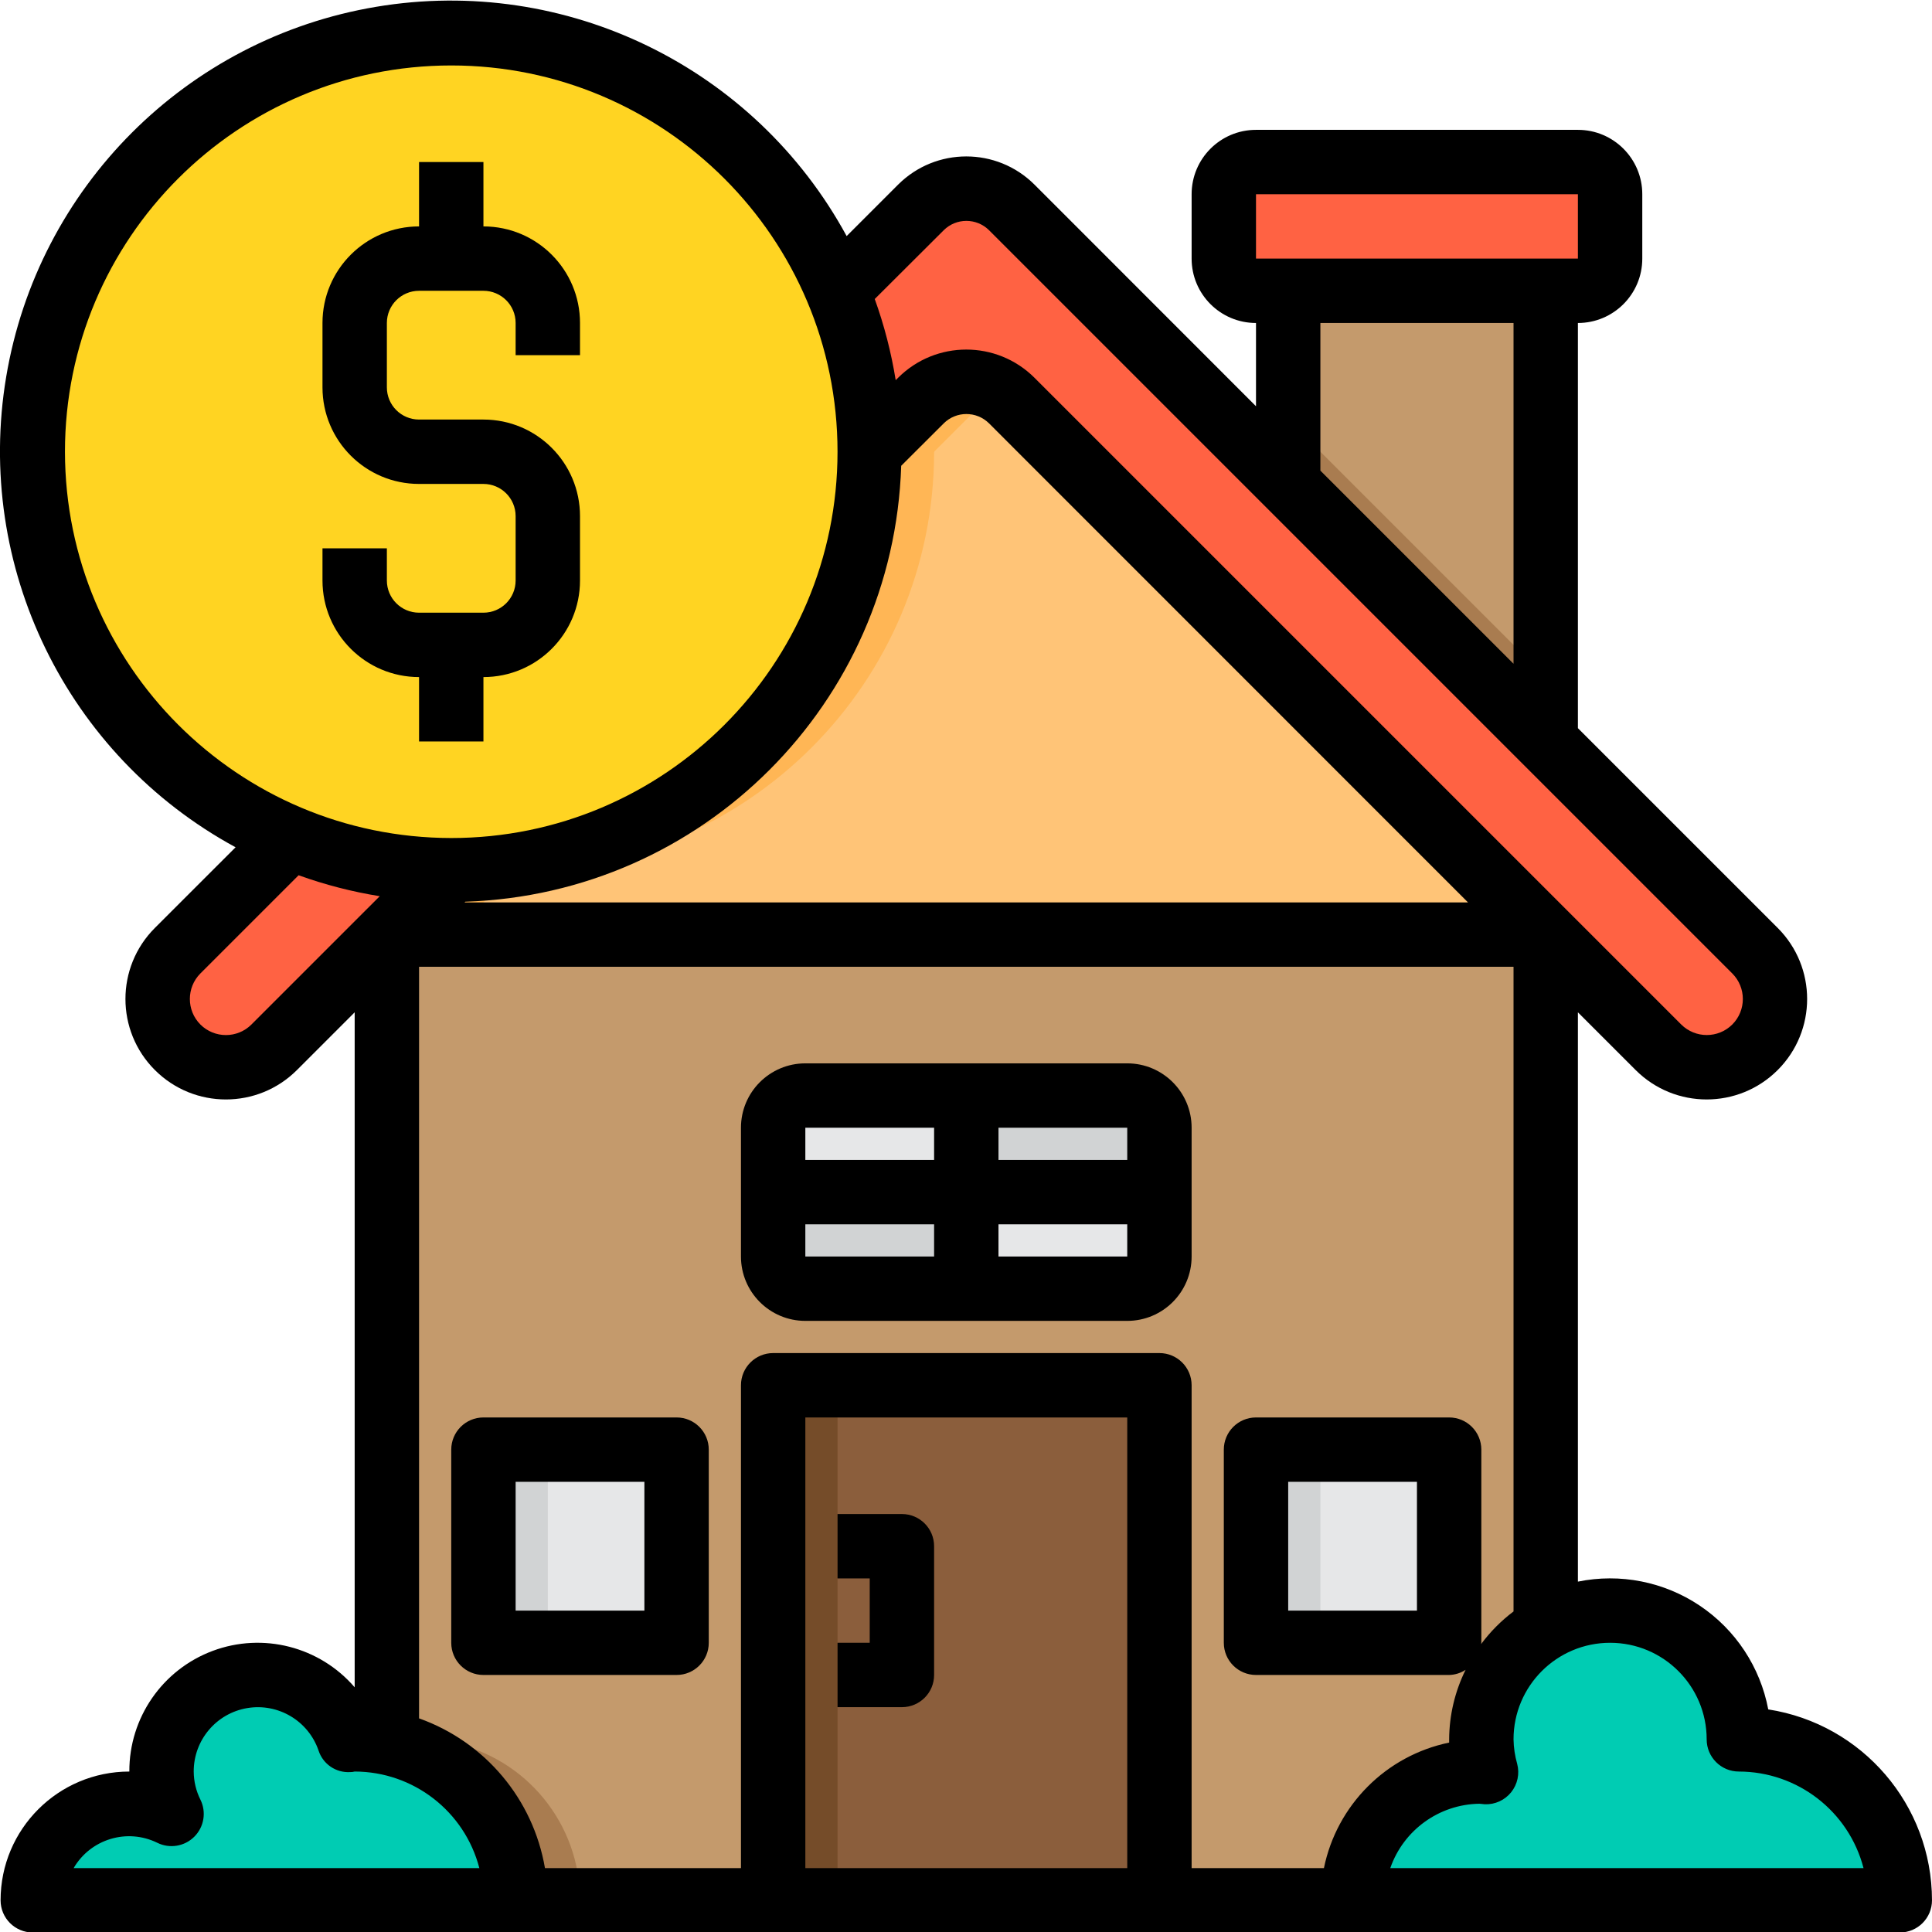 <svg height="480pt" viewBox="0 0 480.145 480" width="480pt" xmlns="http://www.w3.org/2000/svg"><path d="m96.145 232.195h288v240h-288zm0 0" fill="#c49a6c"/><path d="m472.145 472.195h-136c0-17.672 14.328-32 32-32 .402 0 .801.082 1.199.082-.766-2.625-1.172-5.344-1.199-8.082 0-17.672 14.328-32 32-32s32 14.328 32 32c22.094 0 40 17.91 40 40zm0 0" fill="#00ccb3"/><path d="m144.145 472.195h-48v-49.68c3 2.66 5.262 6.051 6.562 9.84.477 0 .957-.16 1.438-.16 2.688-.02 5.371.25 8 .801 18.629 3.805 32.004 20.191 32 39.199zm0 0" fill="#a97c50"/><path d="m288.145 280.195v16h-48v-24h40c4.418 0 8 3.582 8 8zm0 0" fill="#d1d3d4"/><path d="m192.145 296.195h48v24h-40c-4.418 0-8-3.578-8-8zm0 0" fill="#d1d3d4"/><g fill="#e6e7e8"><path d="m312.145 360.195h48v48h-48zm0 0"/><path d="m120.145 360.195h48v48h-48zm0 0"/><path d="m288.145 296.195v16c0 4.422-3.582 8-8 8h-40v-24zm0 0"/><path d="m200.145 272.195h40v24h-48v-16c0-4.418 3.582-8 8-8zm0 0"/></g><path d="m72.145 208.195c12.664 5.32 26.266 8.039 40 8l-44 44c-6.625 6.629-17.371 6.629-24 0-6.625-6.625-6.625-17.371 0-24zm0 0" fill="#ff6243"/><path d="m384.145 72.195v112l-64-64v-48zm0 0" fill="#c49a6c"/><path d="m384.145 72.195h-72c-4.418 0-8-3.578-8-8v-16c0-4.418 3.582-8 8-8h80c4.418 0 8 3.582 8 8v16c0 4.422-3.582 8-8 8zm0 0" fill="#ff6243"/><path d="m436.145 236.195c6.629 6.629 6.629 17.375 0 24-6.625 6.629-17.371 6.629-24 0l-160.719-160.719c-2.988-2.996-7.047-4.68-11.281-4.68-4.23 0-8.289 1.684-11.281 4.68l-12.719 12.719c0-13.73-2.719-27.324-8-40l20.719-20.719c2.992-2.996 7.051-4.68 11.281-4.68 4.234 0 8.293 1.684 11.281 4.68zm0 0" fill="#ff6243"/><path d="m192.145 344.195h96v128h-96zm0 0" fill="#8b5e3c"/><path d="m112.145 216.195c57.438 0 104-46.562 104-104l12.719-12.719c2.992-2.996 7.051-4.68 11.281-4.68 4.234 0 8.293 1.684 11.281 4.68l132.719 132.719h-288zm0 0" fill="#ffc477"/><path d="m244.863 99.477c.965-.988 2.07-1.824 3.281-2.48-6.242-3.652-14.164-2.633-19.281 2.48l-132.719 132.719h16zm0 0" fill="#ffb655"/><path d="m95.84 232.508.617 15.992 15.375-16.605zm0 0" fill="#a97c50"/><path d="m208.145 72.195c13.375 32.098 9.824 68.758-9.465 97.691-19.289 28.934-51.762 46.309-86.535 46.309-13.734.039-27.336-2.68-40-8-43.398-18.082-69.27-63.035-63.102-109.645 6.172-46.609 42.844-83.285 89.457-89.453 46.609-6.172 91.562 19.699 109.645 63.098zm0 0" fill="#ffd422"/><path d="m232.145 112.195c0 57.438-46.562 104-104 104-2.801 0-5.52-.078-8.238-.316 54.277-4.031 96.254-49.254 96.238-103.684l12.719-12.719c.672-.703 1.422-1.32 2.242-1.84.711 4.82 1.059 9.688 1.039 14.559zm0 0" fill="#ffb655"/><path d="m120.145 360.195h16v48h-16zm0 0" fill="#d1d3d4"/><path d="m312.145 360.195h16v48h-16zm0 0" fill="#d1d3d4"/><path d="m192.145 344.195h16v128h-16zm0 0" fill="#754c29"/><path d="m128.145 472.195h-120c0-13.254 10.746-24 24-24 3.672.023 7.289.898 10.562 2.562-1.664-3.273-2.539-6.891-2.562-10.562-.035-11.707 8.41-21.723 19.957-23.668 11.547-1.941 22.801 4.754 26.605 15.828.477 0 .957-.16 1.438-.16 2.688-.02 5.371.25 8 .801 18.629 3.805 32.004 20.191 32 39.199zm0 0" fill="#00ccb3"/><path d="m384.145 168.195v16l-64-64v-16zm0 0" fill="#a97c50"/><path d="m192.145 344.195h96v8h-96zm0 0" fill="#754c29"/><path d="m168.145 352.195h-48c-4.418 0-8 3.582-8 8v48c0 4.422 3.582 8 8 8h48c4.418 0 8-3.578 8-8v-48c0-4.418-3.582-8-8-8zm-8 48h-32v-32h32zm0 0"/><path d="m280.145 264.195h-80c-8.836 0-16 7.164-16 16v32c0 8.84 7.164 16 16 16h80c8.836 0 16-7.16 16-16v-32c0-8.836-7.164-16-16-16zm0 24h-32v-8h32zm-48-8v8h-32v-8zm-32 24h32v8h-32zm48 8v-8h32v8zm0 0"/><path d="m439.449 424.75c-1.992-10.523-8.117-19.805-17.008-25.773s-19.805-8.121-30.297-5.98v-141.488l14.344 14.344c9.754 9.754 25.562 9.754 35.312 0 9.75-9.75 9.75-25.559 0-35.312l-49.656-49.652v-100.691c8.836 0 16-7.16 16-16v-16c0-8.836-7.164-16-16-16h-80c-8.836 0-16 7.164-16 16v16c0 8.84 7.164 16 16 16v20.691l-55.062-55.09c-9.367-9.328-24.508-9.328-33.871 0l-12.801 12.801c-22.82-41.996-69.777-64.883-116.914-56.984-47.141 7.895-84.074 44.836-91.961 91.977-7.887 47.141 15.008 94.09 57.012 116.902l-20.059 20.047c-9.75 9.754-9.75 25.562 0 35.312 9.754 9.754 25.562 9.754 35.312 0l14.344-14.344v167.746c-8.711-10.109-22.801-13.719-35.297-9.043-12.5 4.676-20.762 16.641-20.703 29.984-17.672 0-32 14.328-32 32 0 4.422 3.582 8 8 8h464c4.418 0 8-3.578 8-8-.031-23.68-17.297-43.809-40.695-47.445zm-71.367-16.227c0-.109.062-.207.062-.328v-48c0-4.418-3.582-8-8-8h-48c-4.418 0-8 3.582-8 8v48c0 4.422 3.582 8 8 8h48c1.457-.035 2.875-.48 4.09-1.285-2.66 5.375-4.059 11.289-4.09 17.285v.801c-15.676 3.246-27.914 15.516-31.121 31.199h-32.879v-120c0-4.418-3.582-8-8-8h-96c-4.418 0-8 3.582-8 8v120h-48.711c-2.93-17.148-14.895-31.379-31.289-37.215v-186.785h272v160.211c-3.062 2.305-5.777 5.039-8.062 8.117zm-15.938-40.328v32h-32v-32zm-40-320h80v16h-80zm16 32h48v84.691l-48-48zm-93.598-23.062c3.113-3.082 8.129-3.082 11.246 0l184.719 184.719c3.5 3.508 3.5 9.184 0 12.688-3.508 3.488-9.176 3.488-12.688 0l-160.742-160.742c-9.367-9.328-24.508-9.328-33.871 0l-.609.609c-1.105-6.871-2.848-13.625-5.207-20.168zm-218.402 55.062c0-53.02 42.98-96 96-96s96 42.98 96 96c0 53.02-42.98 96-96 96-52.996-.055-95.941-43.004-96-96zm46.344 142.344c-3.504 3.5-9.18 3.5-12.688 0-3.488-3.508-3.488-9.176 0-12.688l24.41-24.406c6.543 2.359 13.297 4.105 20.168 5.207l-3.883 3.879zm53.145-30.52c59.027-1.898 106.434-49.309 108.336-108.336l10.578-10.551c3.113-3.082 8.129-3.082 11.246 0l119.039 119.062h-249.375zm-97.336 240.176c4.207-7.23 13.289-9.977 20.801-6.293 3.07 1.516 6.77.906 9.191-1.516 2.426-2.418 3.039-6.113 1.527-9.191-1.09-2.172-1.66-4.566-1.672-7-.023-7.801 5.605-14.473 13.297-15.77 7.695-1.293 15.195 3.168 17.727 10.547 1.094 3.375 4.332 5.582 7.875 5.359.371.008.742-.039 1.102-.137 14.586.02 27.32 9.883 30.984 24zm181.848 0v-112h80v112zm145.367 0c3.285-9.453 12.129-15.848 22.137-16 .273 0 1.082.121 1.352.129 2.539.102 4.969-1.008 6.559-2.988 1.586-1.98 2.141-4.598 1.492-7.051-.566-1.98-.871-4.027-.906-6.09 0-13.254 10.746-24 24-24 13.254 0 24 10.746 24 24 0 4.422 3.582 8 8 8 14.586.02 27.32 9.883 30.984 24zm0 0"/><path d="m120.145 184.195v-16c13.254 0 24-10.742 24-24v-16c0-13.254-10.746-24-24-24h-16c-4.418 0-8-3.578-8-8v-16c0-4.418 3.582-8 8-8h16c4.418 0 8 3.582 8 8v8h16v-8c0-13.254-10.746-24-24-24v-16h-16v16c-13.254 0-24 10.746-24 24v16c0 13.258 10.746 24 24 24h16c4.418 0 8 3.582 8 8v16c0 4.422-3.582 8-8 8h-16c-4.418 0-8-3.578-8-8v-8h-16v8c0 13.258 10.746 24 24 24v16zm0 0"/><path d="m224.145 376.195h-16v16h8v16h-8v16h16c4.418 0 8-3.578 8-8v-32c0-4.418-3.582-8-8-8zm0 0"/></svg>
